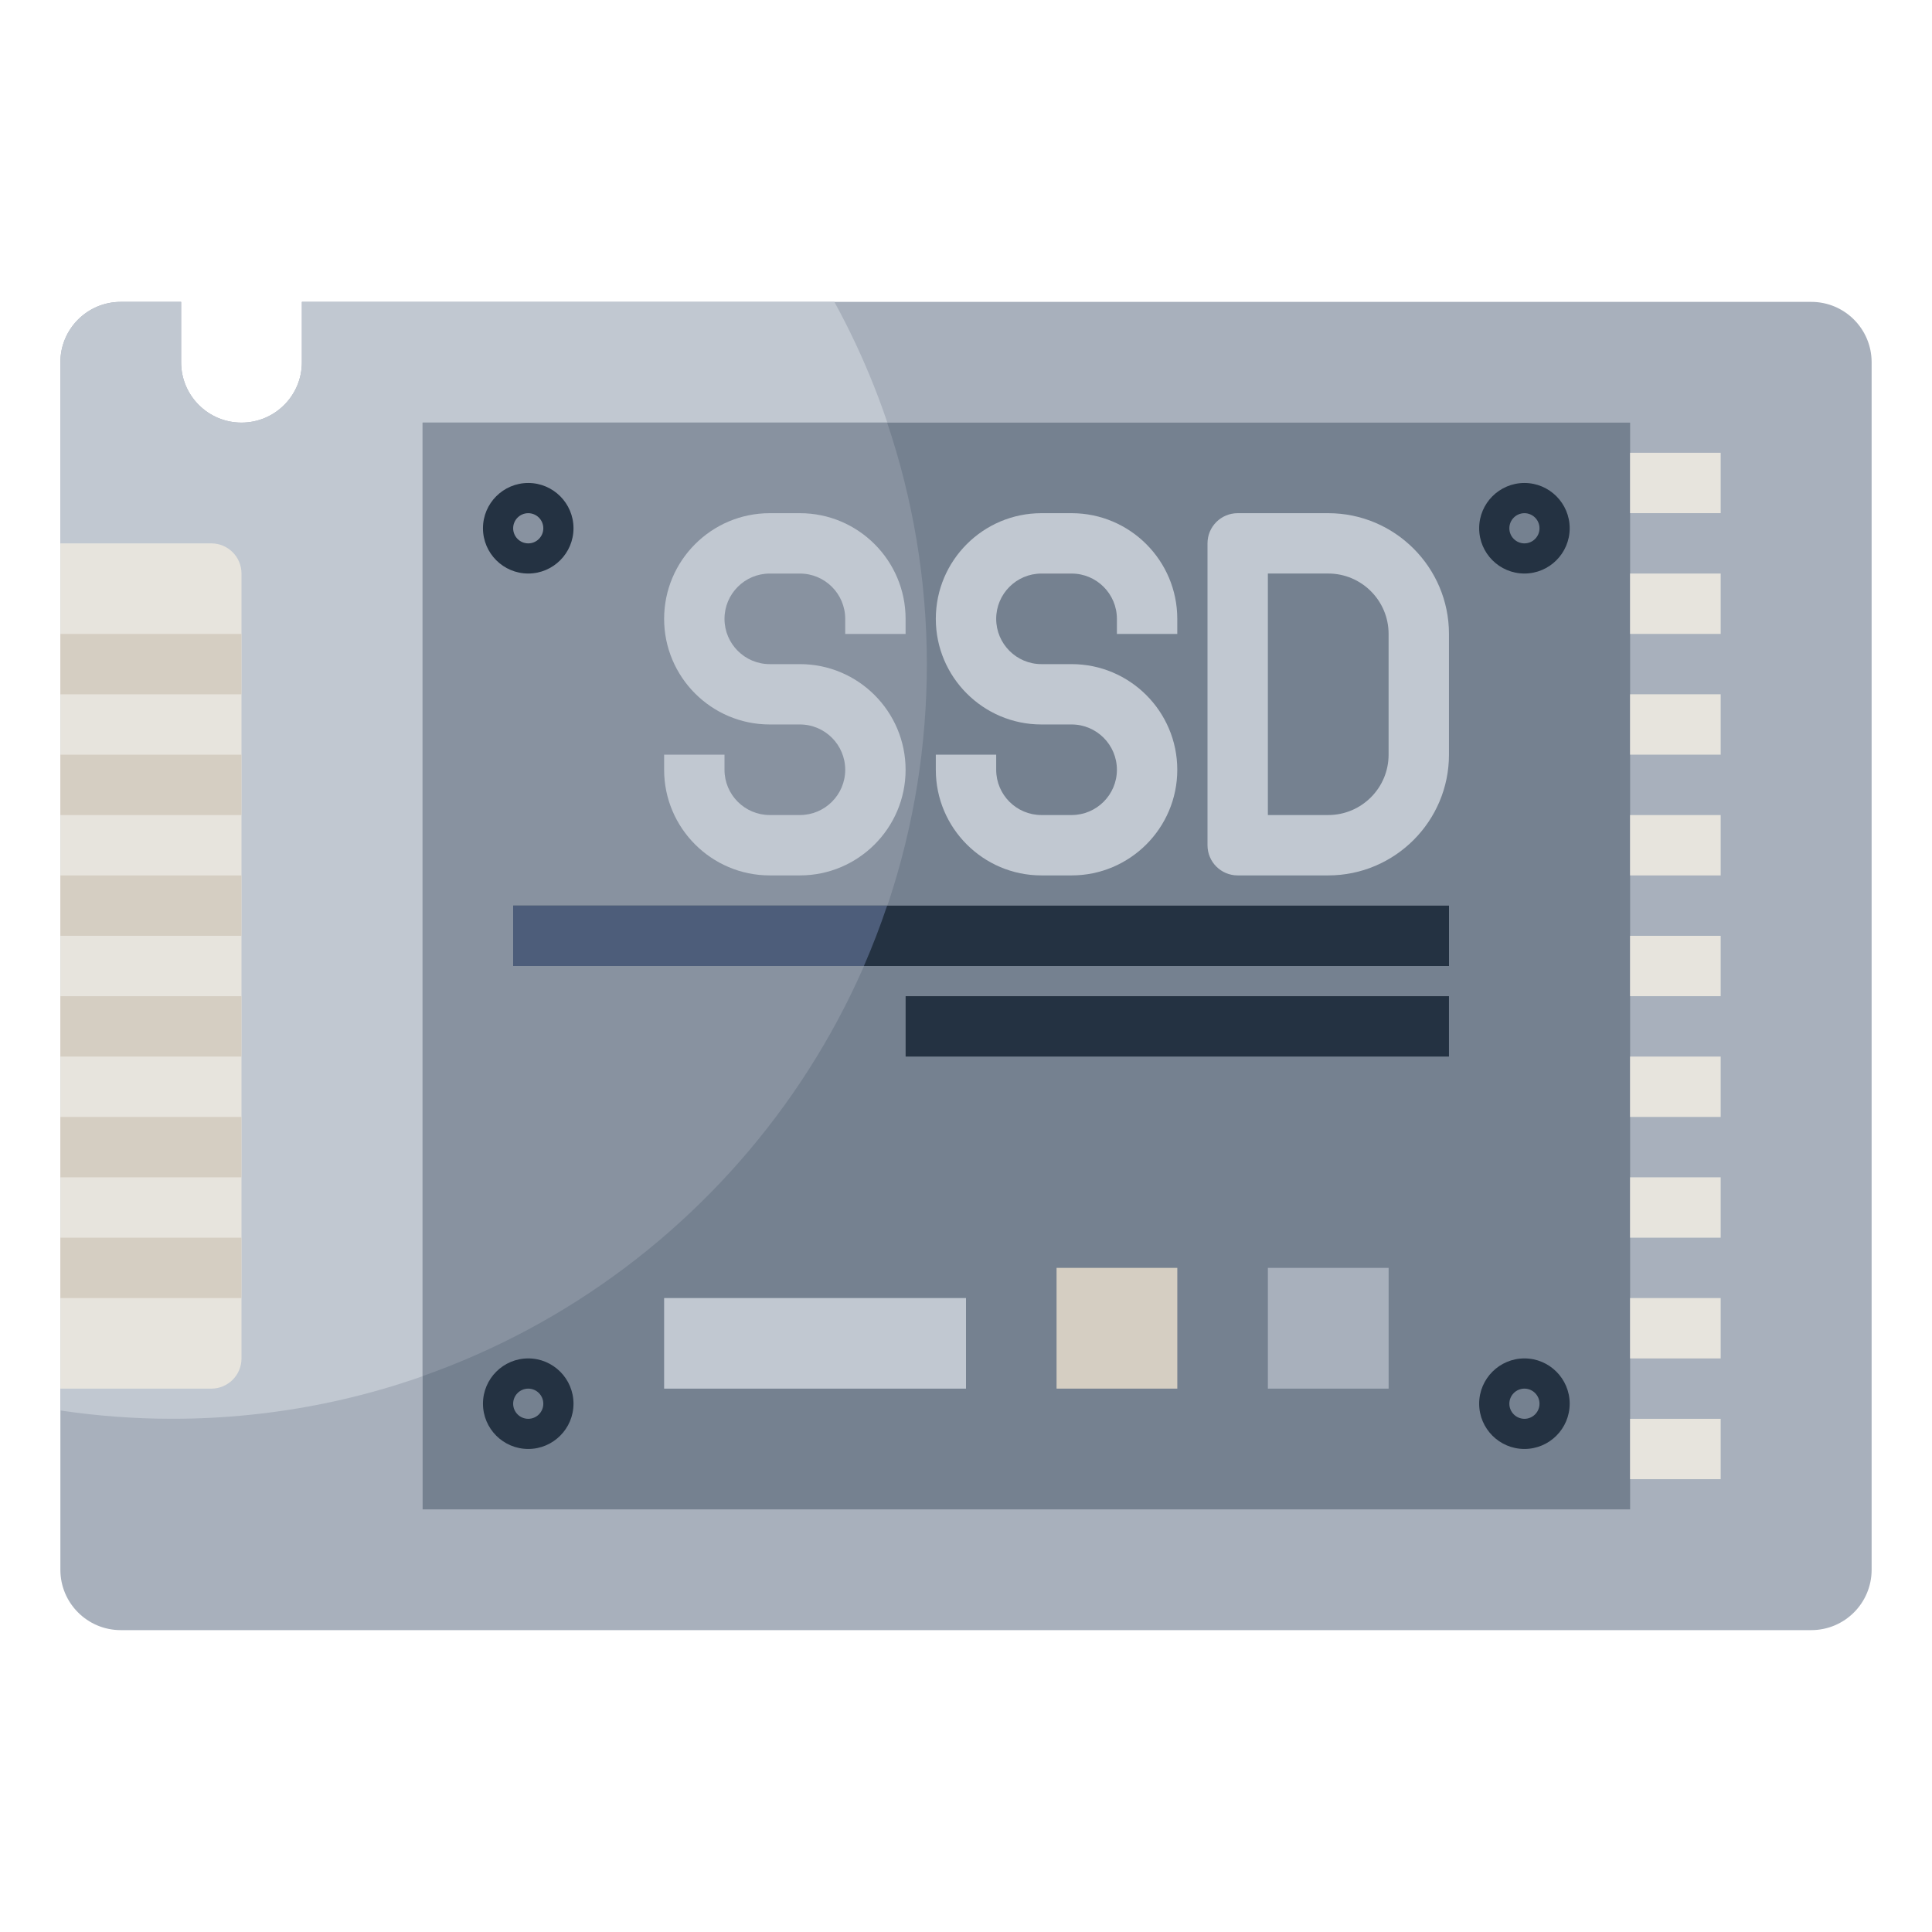 <svg id="Layer_3" enable-background="new 0 0 64 64" height="512" viewBox="0 0 64 64" width="512" xmlns="http://www.w3.org/2000/svg"><g><path d="m10 10h50c1.105 0 2 .895 2 2v40c0 1.105-.895 2-2 2h-56c-1.105 0-2-.895-2-2v-40c0-1.105.895-2 2-2h2v2c0 1.105.895 2 2 2 1.105 0 2-.895 2-2z" fill="#a8b0bc"/><path d="m10 12c0 1.105-.895 2-2 2s-2-.895-2-2v-2h-2c-1.105 0-2 .895-2 2v34.724c1.209.18 2.445.275 3.704.275 13.807 0 25-11.193 25-25 0-4.349-1.112-8.438-3.065-12h-17.639z" fill="#c1c8d1"/><path d="m14 14h40v36h-40z" fill="#758190"/><path d="m14 45.584c9.728-3.423 16.703-12.686 16.703-23.584 0-2.799-.467-5.487-1.315-8h-15.388z" fill="#8892a0"/><path d="m7 46h-5v-28h5c.552 0 1 .448 1 1v26c0 .552-.448 1-1 1z" fill="#e7e4dd"/><g><path d="m26.499 28.999h-1.001c-1.929 0-3.498-1.57-3.498-3.499v-.501h2v.501c0 .827.672 1.499 1.498 1.499h1.001c.827 0 1.5-.672 1.5-1.499 0-.828-.673-1.501-1.5-1.501h-1.001c-1.929 0-3.498-1.57-3.498-3.499 0-1.931 1.569-3.5 3.498-3.5h1.001c1.931 0 3.5 1.57 3.5 3.5v.5h-2v-.5c0-.827-.673-1.5-1.5-1.5h-1.001c-.826 0-1.498.672-1.498 1.5 0 .827.672 1.5 1.498 1.5h1.001c1.931 0 3.5 1.57 3.5 3.5 0 1.929-1.569 3.499-3.5 3.499z" fill="#c1c8d1"/></g><g><path d="m35.499 28.999h-1.001c-1.929 0-3.498-1.57-3.498-3.499v-.501h2v.501c0 .827.672 1.499 1.498 1.499h1.001c.827 0 1.5-.672 1.5-1.499 0-.828-.673-1.501-1.5-1.501h-1.001c-1.929 0-3.498-1.57-3.498-3.499 0-1.931 1.569-3.5 3.498-3.5h1.001c1.931 0 3.5 1.57 3.5 3.5v.5h-2v-.5c0-.827-.673-1.5-1.5-1.5h-1.001c-.826 0-1.498.672-1.498 1.5 0 .827.672 1.5 1.498 1.5h1.001c1.931 0 3.5 1.57 3.5 3.5 0 1.929-1.569 3.499-3.5 3.499z" fill="#c1c8d1"/></g><g><path d="m44 28.999h-3c-.553 0-1-.447-1-1v-9.999c0-.553.447-1 1-1h3c2.205 0 3.999 1.794 3.999 4v4c0 2.205-1.794 3.999-3.999 3.999zm-2-2h2c1.103 0 1.999-.897 1.999-2v-4c0-1.103-.896-2-1.999-2h-2z" fill="#c1c8d1"/></g><g><path d="m16.999 30h31.001v2h-31.001z" fill="#243242"/></g><g><path d="m30 33h17.999v2h-17.999z" fill="#243242"/></g><g><path d="m53.999 14.999h3.001v2h-3.001z" fill="#e7e4dd"/></g><g><path d="m53.999 18.999h3.001v2h-3.001z" fill="#e7e4dd"/></g><g><path d="m53.999 22.999h3.001v2h-3.001z" fill="#e7e4dd"/></g><g><path d="m53.999 27h3.001v2h-3.001z" fill="#e7e4dd"/></g><g><path d="m53.999 31h3.001v2h-3.001z" fill="#e7e4dd"/></g><g><path d="m53.999 35h3.001v2h-3.001z" fill="#e7e4dd"/></g><g><path d="m53.999 39h3.001v2h-3.001z" fill="#e7e4dd"/></g><g><path d="m53.999 43h3.001v2h-3.001z" fill="#e7e4dd"/></g><g><path d="m53.999 47h3.001v2h-3.001z" fill="#e7e4dd"/></g><g><path d="m1.999 21h5.999v2h-5.999z" fill="#d5cec2"/></g><g><path d="m1.999 25h5.999v2h-5.999z" fill="#d5cec2"/></g><g><path d="m1.999 29h5.999v2h-5.999z" fill="#d5cec2"/></g><g><path d="m1.999 33h5.999v2h-5.999z" fill="#d5cec2"/></g><g><path d="m1.999 37h5.999v2h-5.999z" fill="#d5cec2"/></g><g><path d="m1.999 41h5.999v2h-5.999z" fill="#d5cec2"/></g><g><path d="m17.499 47.999c-.827 0-1.5-.673-1.5-1.5s.673-1.5 1.5-1.5c.826 0 1.499.673 1.499 1.5s-.673 1.5-1.499 1.5zm0-1.999c-.276 0-.5.224-.5.5 0 .275.224.5.5.5.275 0 .499-.224.499-.5s-.224-.5-.499-.5z" fill="#243242"/></g><g><path d="m17.499 18.999c-.827 0-1.5-.673-1.5-1.5s.673-1.5 1.5-1.5c.826 0 1.499.673 1.499 1.5s-.673 1.5-1.499 1.5zm0-1.999c-.276 0-.5.224-.5.5 0 .275.224.5.5.5.275 0 .499-.224.499-.5s-.224-.5-.499-.5z" fill="#243242"/></g><g><path d="m50.499 47.999c-.827 0-1.5-.673-1.5-1.5s.673-1.5 1.5-1.5c.826 0 1.499.673 1.499 1.5s-.673 1.5-1.499 1.5zm0-1.999c-.276 0-.5.224-.5.5 0 .275.224.5.5.5.275 0 .499-.224.499-.5s-.224-.5-.499-.5z" fill="#243242"/></g><g><path d="m50.499 18.999c-.827 0-1.5-.673-1.5-1.5s.673-1.5 1.5-1.5c.826 0 1.499.673 1.499 1.5s-.673 1.5-1.499 1.5zm0-1.999c-.276 0-.5.224-.5.5 0 .275.224.5.5.5.275 0 .499-.224.499-.5s-.224-.5-.499-.5z" fill="#243242"/></g><path d="m42 42h4v4h-4z" fill="#a8b0bc"/><path d="m35 42h4v4h-4z" fill="#d5cec2"/><path d="m22 43h10v3h-10z" fill="#c1c8d1"/><path d="m29.388 30h-12.389v2h11.619c.285-.653.541-1.321.77-2z" fill="#4d5d7a"/></g></svg>